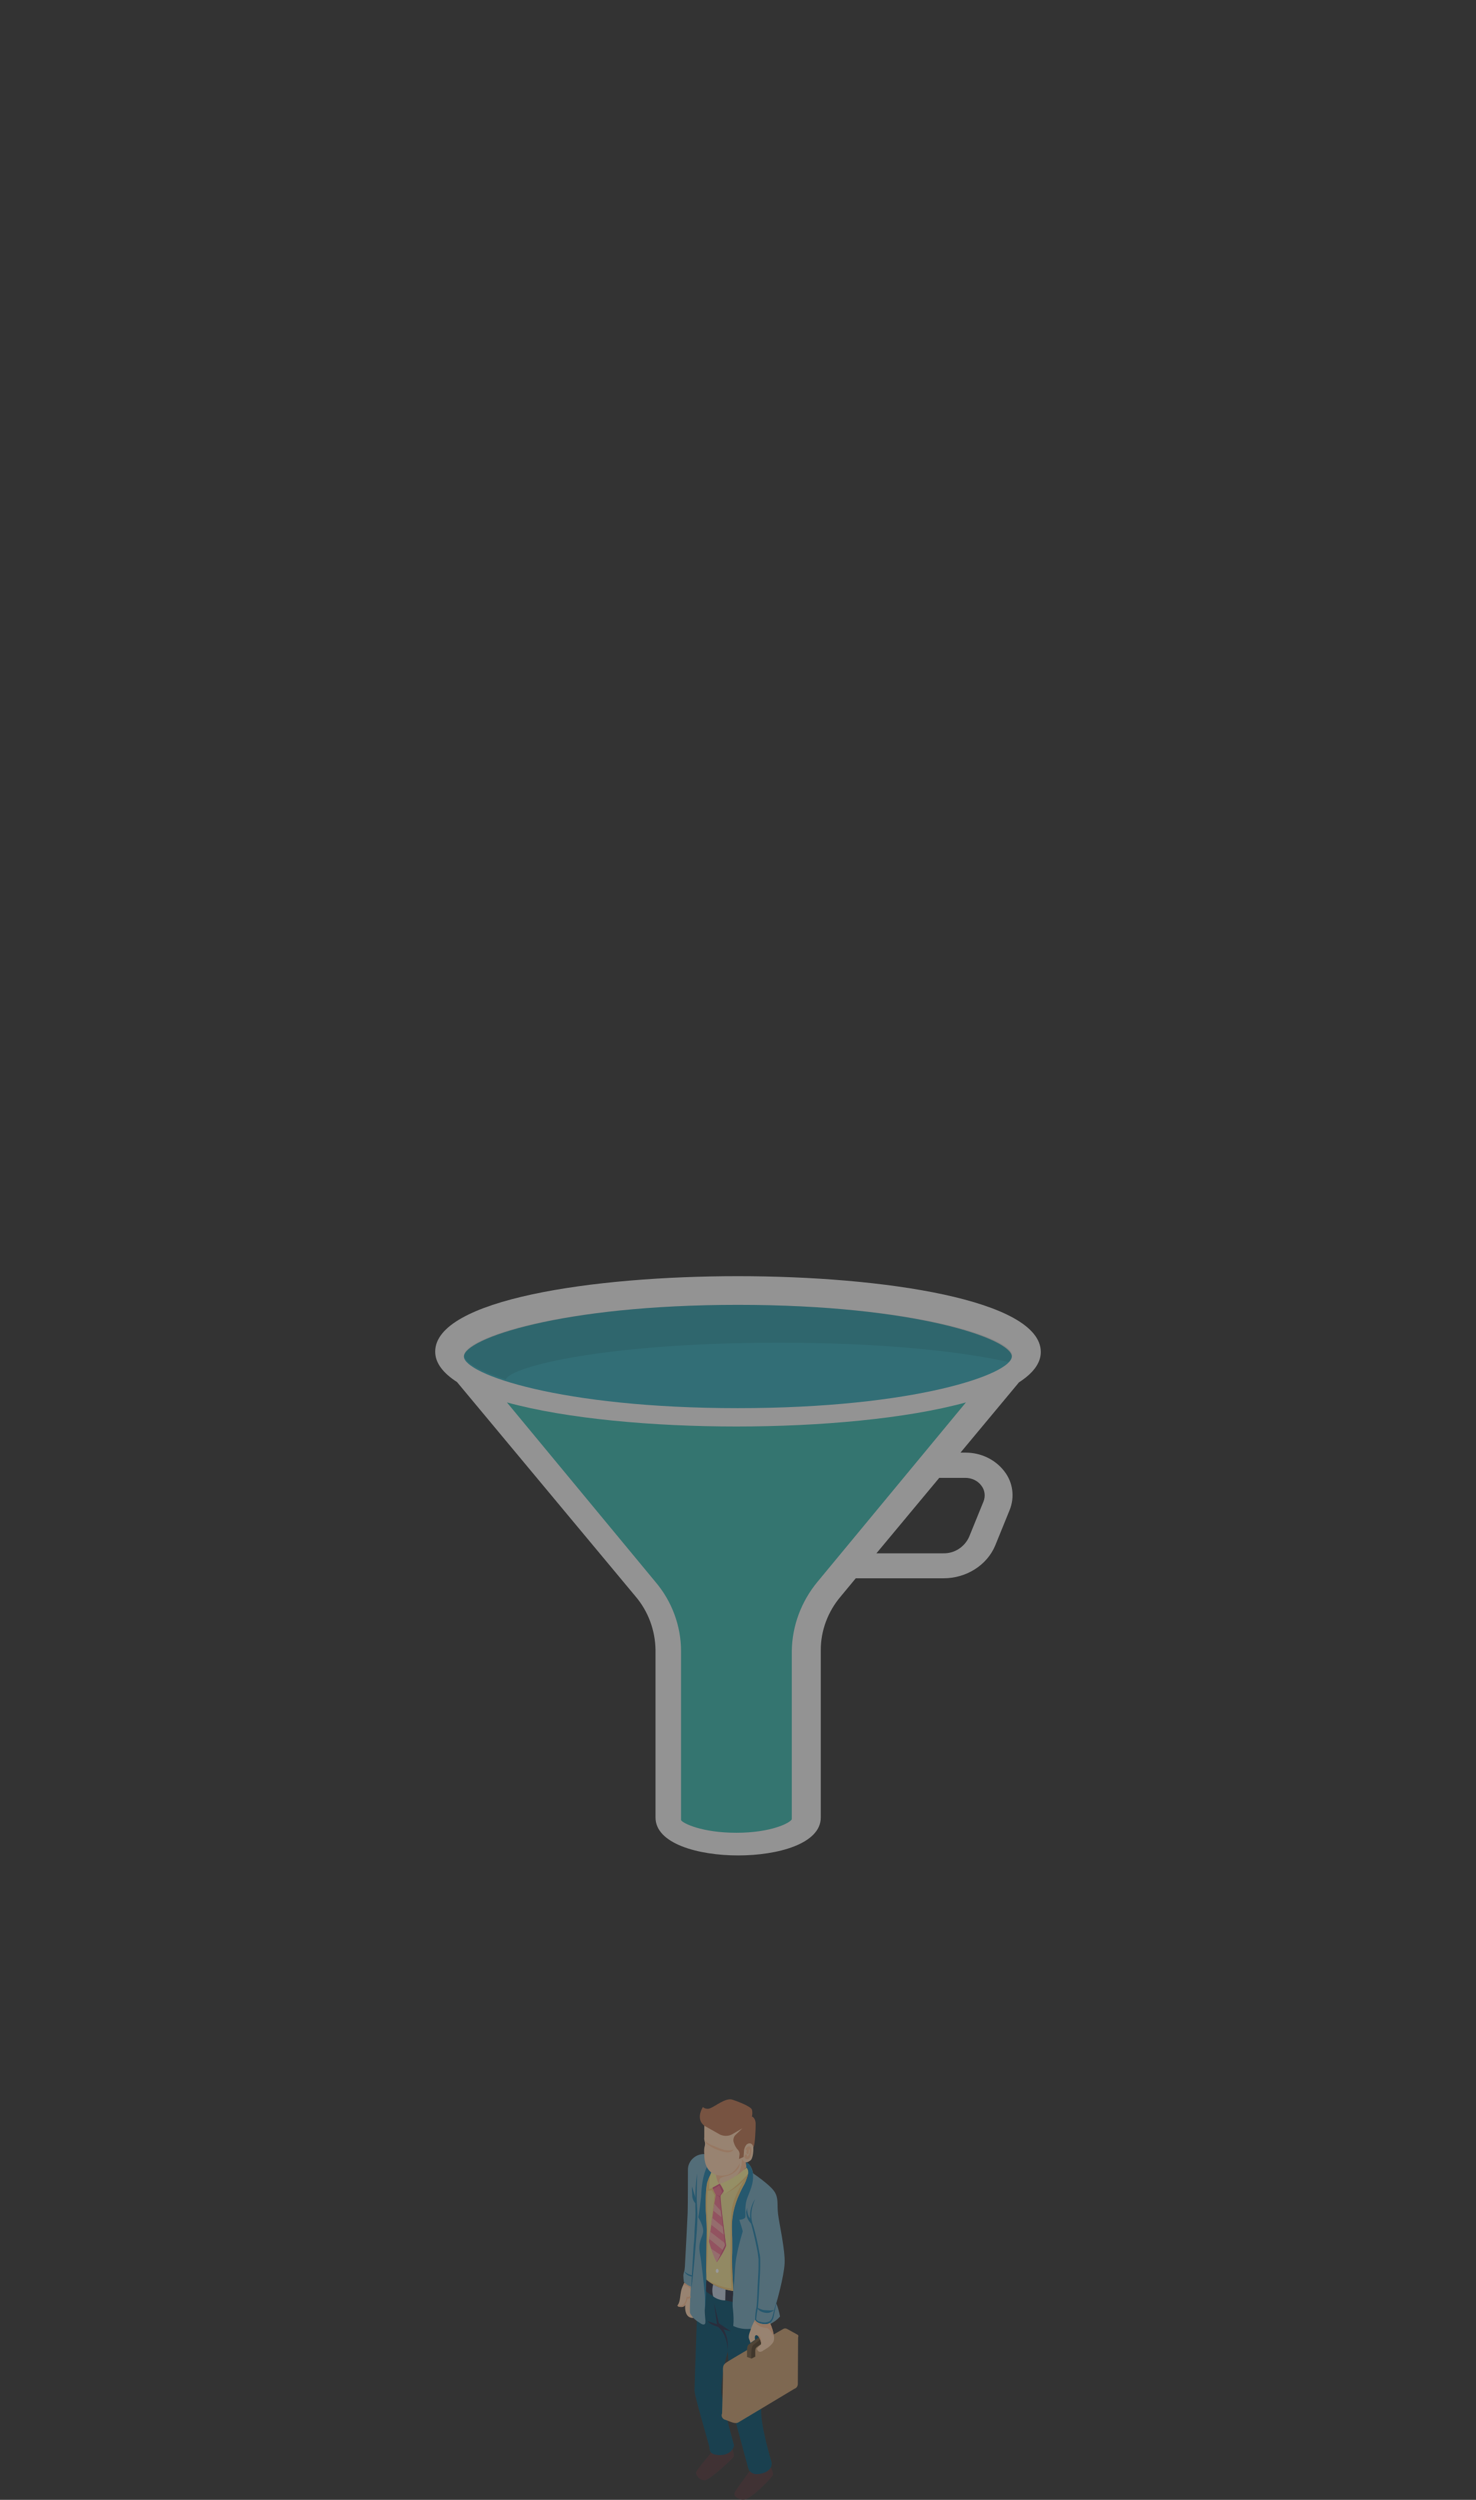 <?xml version="1.0" encoding="utf-8"?>
<!-- Generator: Adobe Illustrator 21.1.0, SVG Export Plug-In . SVG Version: 6.00 Build 0)  -->
<svg version="1.1" id="Layer_1" xmlns="http://www.w3.org/2000/svg" xmlns:xlink="http://www.w3.org/1999/xlink" x="0px" y="0px"
	 viewBox="0 0 514.5 871.3" style="enable-background:new 0 0 514.5 871.3;" xml:space="preserve">
<rect x="0" y="0" width="514.5" height="871.3" fill="#333333" stroke="none"/>
<style type="text/css">
	.st0{opacity:0.5;}
	.st1{fill:#4E3136;}
	.st2{fill:#024E6C;}
	.st3{fill:#FED4AF;}
	.st4{fill:#FBBD92;}
	.st5{fill:#CA9E6F;}
	.st6{fill:#F2E094;}
	.st7{fill:#F2738E;}
	.st8{fill:#73A7BE;}
	.st9{fill:#197DAA;}
	.st10{fill:#F7EB98;}
	.st11{fill:#BC734F;}
	.st12{fill:#252A3D;}
	.st13{fill:#C0CCDD;}
	.st14{fill:#1F2746;}
	.st15{fill:#6D5539;}
	.st16{fill:#FFFFFF;}
	.st17{fill:#4E3C25;}
	.st18{fill:#F0C776;}
	.st19{fill:#DA587C;}
	.st20{fill:#F7A8A7;}
	.st21{fill:#F3F3F3;}
	.st22{fill:#31AABA;}
	.st23{opacity:0.1;fill:#010101;enable-background:new    ;}
	.st24{fill:#35B7AE;}
	.st25{fill:url(#SVGID_1_);}
	.st26{fill:none;}
</style>
<title>Asset 11</title>
<g id="Layer_2" class="st0">
	<g id="Layer_1-2">
		<path class="st1" d="M261.6,861c0,0-5.2,6.8-5.5,7.8s0.1,1.7,2.5,2.5s10.5-7.8,10.8-8.6s-0.9-3.1-0.9-3.1S265.1,863.6,261.6,861z"
			/>
		<path class="st1" d="M248.1,854.7c0,0-5.5,6.3-5.5,7.2c0.3,1.4,1.5,2.5,2.9,2.6c1.7,0.2,10-7.7,10.3-8.3s-0.7-3-0.7-3L248.1,854.7
			z"/>
		<path class="st2" d="M242.9,808.8c0,0-0.8,22.4-0.8,24.4s4.6,17.2,5.2,19.8c-0.1,1.1,0.5,2.1,1.5,2.4c1.5,0.5,5.9,0.9,7.1-3
			c0,0-4.2-15-4.4-18.3s0.6-9.1,2.2-14.5c0,0,0.9,17.7,1.6,20.3c0.7,2.6,5.5,20.3,5.5,20.3s0.6,3,4.8,1.9s3.3-4.1,3.3-4.1
			s-4.2-13.7-3.5-18.9c0,0,0.6-32.8,0.3-36c0,0-15.1-3-19.4-5.9C246.3,797.2,242.9,799,242.9,808.8z"/>
		<path class="st3" d="M238.6,795.6c-0.5,0.9-1,1.9-1.2,3c-0.3,1.3-0.3,3.4-1,4.6c0,0-0.9,0.8,0.9,0.9s1.6-1.3,1.6-1.3
			s-0.8,5.1,2.6,5.1l0.8-0.1l-0.3-10.7C241.9,797,239.5,796.4,238.6,795.6z"/>
		<path class="st4" d="M238.6,795.5c0.7,0.7,1.4,1.2,2.3,1.6v1c-0.6-0.9-1.6-1.6-2.7-1.7L238.6,795.5z"/>
		<path class="st5" d="M252.9,823.8c-0.3,0-1,0.6-0.9,2.3s-0.3,15.1-0.3,15.1c-0.4,0.8,0,1.7,0.8,2.1c0.1,0,0.2,0.1,0.3,0.1
			c1.8,0.6,3.4,1.6,4.6,0.9s19.5-11.7,19.5-11.7c0.7-0.2,1.2-0.9,1.2-1.7c0-1.4,0.1-16.6,0.1-16.6l-5.7,0.4L252.9,823.8z"/>
		<path class="st6" d="M248.2,756.8c0,0-2.5,3-2.3,9.8s-0.1,21.7,0,23.5s0.3,5.1,0.3,5.1s5.3,4,9.8,3.8c-0.7-3.7-0.9-7.5-0.6-11.2
			c0.6-5.1-0.5-13.8,0.3-17.1s4.4-9.4,5-13.2l-0.4-1.4L248.2,756.8z"/>
		<path class="st7" d="M248.4,762.1c-0.2,0.2,0.4,1.9,1.1,2.9c0.3,0.5,0.9,0.7,1.5,0.4c0,0,0.1-0.1,0.1-0.1l1.5-2.1l-1.7-2.1
			C250,761.3,249.2,761.7,248.4,762.1z"/>
		<path class="st7" d="M249.5,764.7c0,0-1.3,8.6-2.4,16.6c0.7,2.5,1.7,4.9,2.8,7.2c0,0,2.5-4.3,3.2-5.7c-0.1-0.3-2.3-17.8-2.3-17.8
			L249.5,764.7z"/>
		<path class="st8" d="M260.2,755.4c0,0,1.6,1.1-0.3,5.1s-4.9,9-4.6,16s0.1,13.7,0.3,18.5c0.2,4.1-0.5,7.5-0.1,10
			c0.2,1.9,0.3,3.8,0.1,5.7c2.1,1,4.5,1.3,6.8,0.9c0,0,6.1-0.2,9.5-4.2c-0.3-1.6-0.7-3.1-1.3-4.6c0,0,2.7-9.3,2.9-14
			s-1.9-13.8-2.3-17.2s0.3-5.4-1.3-7.8s-7.4-6.3-7.4-6.3s-0.4-3-2.4-3.8L260.2,755.4z"/>
		<path class="st8" d="M245.7,750.8c-3-0.2-5.7,2.1-5.9,5.1c0,0,0,0.1,0,0.1c0,0,0,12.5-0.1,15.3s-0.8,15.6-0.9,17.5
			c0,0.8-0.1,1.7-0.2,2.5c-0.2,0.6-0.4,1.3-0.4,1.9c0,0.7,0.1,1.5,0.2,2.2c0.7,0.7,1.5,1.2,2.4,1.6c0,0-0.4,6.4-0.3,9.1
			c0.5,1.1,1.3,2,2.2,2.7c1.4,0.9,2.2,1.7,2.9,1.3s-0.1-3,0.1-5.6s0.4-13.8,0.4-19s0.3-9.9,0-13.5s-0.4-12.5,1.8-15.1
			C248.1,757.1,245.6,755.5,245.7,750.8z"/>
		<path class="st9" d="M243,757.5c0,1.7-0.1,3.3-0.1,5s-0.1,3.3,0,5s0.2,3.3,0.2,5s-0.1,3.3-0.2,5s-0.3,3.3-0.4,5s-0.3,3.3-0.4,5
			l-0.5,5c-0.2,1.7-0.3,3.3-0.6,5c0-1.7,0.1-3.3,0.2-5l0.3-5c0.1-1.7,0.2-3.3,0.3-5c0.2-1.6,0.3-3.3,0.3-4.9c0.1-1.7,0.2-3.3,0.3-5
			s-0.1-3.3,0-5C242.3,764.2,242.5,760.8,243,757.5z"/>
		<path class="st10" d="M250.8,761.2c3.5-1.2,6.7-3.2,9.4-5.7c0,0,0.6,0.3,0.7,2c-2.4,2.8-5.2,5.2-8.3,7.1
			C252.2,763.4,251.6,762.2,250.8,761.2z"/>
		<path class="st10" d="M249.6,758c0,0,0.1,2.3,1.1,3.2c-1.1,0.7-2.3,1.3-3.6,1.7c0,0-0.1-4.5,0.8-6
			C248.4,757.4,249,757.7,249.6,758z"/>
		<path class="st9" d="M241.2,762.1l0.9,2.9c0.2,0.5,0.3,0.9,0.4,1.4c0.1,0.5,0.1,1.1,0,1.6h-0.1c-0.3-0.4-0.6-0.8-0.8-1.3
			c-0.2-0.5-0.3-1-0.3-1.5C241.3,764.1,241.1,763.2,241.2,762.1L241.2,762.1z"/>
		<path class="st9" d="M245.8,804.3c0.6-7.3,0.7-26,0.5-28.6c-0.2-3.7-0.7-10.9,0.3-15.2l1.4-3.5l-1.4-2c0,0-1.9,2.6-2.2,10.6
			c0,0-0.7,6.2-1,7.2c0,0,2,3.2,1.7,5.2s-1.9,3.5-1.1,7.6c0.6,3.1,1.4,11.2,1.7,14.6c0.1,1,0,5.3,0,5.3L245.8,804.3z"/>
		<path class="st3" d="M250.8,761.2c3.5-1.2,6.7-3.1,9.3-5.7l-0.2-1.9c0.5,0.2,1.1-0.2,1.7-0.6s1.1-2.4,1-4.6s-1.9-1.6-1.9-1.6
			s-0.3-7.3-0.2-7.7c0.2-1.4-0.3-2.8-1.3-3.7c-6.3-3.7-9.2,0.2-11.7,0.5s-2,4.1-2,4.1v4.9c-0.1,0.5,0,0.9,0.1,1.4
			c0.2,0.5,0.2,1,0.1,1.5c-0.3,1-0.3,2-0.2,3c-0.1,5.9,3.4,7,3.8,7.1S249.5,759.9,250.8,761.2z"/>
		<path class="st11" d="M245,734.4c0.7,0.6,1.7,0.8,2.6,0.4c1.6-0.6,5.4-3.7,7.6-3s6.5,2.4,6.9,3.5c0.2,0.8,0.2,1.6,0,2.4
			c0,0,1.3,0.4,1.3,2.6s-0.2,6.6-0.7,8.1c0,0-0.6-2.2-2.4-1c-0.7,0.8-1,1.8-1,2.8l-0.1,1.6l-1.6,0.7l0.2-1.7c0-0.5-0.2-1-0.5-1.4
			c-0.8-0.8-1.3-1.8-1.6-2.9c-0.2-0.9,0.1-1.9,0.8-2.5l2.3-2.2l-3.6,2.1c-1.3,0.7-2.9,0.7-4.2,0.1l-5.5-3.1
			C245.4,740.8,242.4,738.9,245,734.4z"/>
		<path class="st4" d="M249.6,758c1.9,0.6,3.9,0.3,5.6-0.7c1.1-0.9,2-2,2.6-3.3c0,0,0.4,2.2-3,3.9c-1.4,0.7-2.5,0.6-3.5,1.2
			c-0.5,0.3-0.7,1-0.6,2C250,760.2,249.7,759.1,249.6,758z"/>
		<path class="st4" d="M245.7,746.1c0.8,0.8,1.9,1.5,3,1.8c1.3,0.6,2.6,1.1,4,1.5c2.4,0.3,3-0.3,3-0.3s-0.3,1.5-3,1
			c-2.4-0.5-4.6-1.5-6.5-3C246.1,746.7,245.9,746.4,245.7,746.1z"/>
		<path class="st4" d="M260,753.6c-0.3,0-0.5-0.1-0.7-0.3c-0.2-0.1-0.4-0.6-0.7-0.7c0,0,0.2,3.9-2.1,5.8c1.3-0.9,2.6-1.9,3.7-3
			L260,753.6z"/>
		<path class="st5" d="M252.8,824.7l3.9,2.2c0.3,0.2,0.6,0.2,0.9,0l20.5-12.2c0.2-0.2,0.3-0.5,0.1-0.8c0,0-0.1-0.1-0.1-0.1l-3.8-2.1
			c-0.4-0.2-0.8-0.2-1.2,0c-1.8,1-7.3,4.3-12.2,7.1c-3.5,2.1-6.7,3.9-8.1,4.9C252.7,823.9,253,824.3,252.8,824.7z"/>
		<path class="st4" d="M259.7,749.3c0,0,0.8-1.6,1.7-1.1s0.4,3.5-0.3,4.1c-0.4,0.4-1,0.4-1.3,0c-0.2-0.2-0.3-0.4-0.3-0.6
			c0,0,0-0.7,0.6-0.8s0,0.9,0.5,0.7c0.6-0.6,0.9-1.5,0.7-2.4c-0.3-0.6-0.3,1.3-0.4,1.5s-1,0-0.7-0.6
			C260.4,749.3,260.2,749.1,259.7,749.3z"/>
		<path class="st9" d="M238.6,791.6c0,0,0.6,1,2.8,1.5l-0.1,0.4C241.2,793.5,239,793.2,238.6,791.6z"/>
		<path class="st3" d="M263.2,808.6c-0.7,1.2-1.3,2.5-1.7,3.9c0,0-0.8,1.8-0.4,2.7s0.5,1.4,0.5,1.4l1.6-1.1c0,0-0.4-1.6,0.5-1.6
			s1.4,2.2,1.6,2.7s-1.6,1.7-1.4,2.2s0.7,1.6,2.4,0.3c0,0,2.5-1.3,3.3-2.9s-0.7-5.7-1.4-6.9C268.2,809.6,265.6,811.2,263.2,808.6z"
			/>
		<path class="st9" d="M263.2,766.5c-0.7,1.6-1.2,3.3-1.3,5c-0.1,1.6,0.2,3.2,0.8,4.7c0.8,2.9,1.5,5.9,2,8.9
			c0.2,0.8,0.3,1.6,0.3,2.4v2.4c0,1.6-0.1,3.2-0.2,4.8c-0.2,3.2-0.3,6.4-0.6,9.6l0,0c-0.3,1.4-0.5,2.8-0.6,4.2v-0.1
			c0.1,0.2,0.3,0.3,0.5,0.5c0.2,0.2,0.5,0.3,0.8,0.3c0.5,0.2,1.1,0.3,1.7,0.3c0.6,0,1.1-0.2,1.6-0.4c0.5-0.4,0.8-0.8,1-1.4l0,0
			c0.6-2.2,1.1-4.3,1.7-6.4c-0.4,2.2-0.9,4.4-1.3,6.5l0,0c-0.2,0.6-0.5,1.2-1,1.7c-0.5,0.4-1.2,0.6-1.8,0.6c-0.6,0-1.3-0.1-1.9-0.3
			c-0.7-0.2-1.3-0.6-1.7-1.2l0,0v-0.1c0-1.5,0.2-3,0.5-4.4v0.1c0.3-3.1,0.3-6.4,0.5-9.6c0.1-1.6,0.2-3.2,0.2-4.8c0-0.8,0-1.6,0-2.4
			c-0.1-0.8-0.2-1.6-0.3-2.4c-0.6-3.1-1.3-6.3-2.1-9.3C261,772.6,261.4,769.2,263.2,766.5z"/>
		<path class="st9" d="M263.8,804.3c0.5,0.2,1,0.4,1.5,0.6c0.5,0.2,1,0.3,1.5,0.3c0.5,0,1,0.1,1.5,0.1s1-0.1,1.6-0.1
			c-0.5,0.3-1,0.6-1.5,0.8c-0.5,0.2-1.1,0.2-1.7,0.1c-0.6-0.1-1.2-0.3-1.7-0.6C264.5,805.2,264.1,804.8,263.8,804.3z"/>
		<path class="st12" d="M246.2,794.5c2.7,2.2,5.9,3.6,9.4,4l-0.2,2v1.8c0,0-6.3-0.9-9.3-3.7L246.2,794.5z"/>
		<path class="st13" d="M248.6,796.2c-0.4,1.4-0.4,2.8,0,4.2c1.2,0.9,2.7,1.4,4.2,1.4l0.1-3.9C251.4,797.6,249.9,797,248.6,796.2z"
			/>
		<path class="st14" d="M248.9,802.6l1.7,7.2l4.2,2.8l-2.6-0.7c1.1,1.9,1.6,4.1,1.5,6.3v2c0,0,0.3-6.5-3.7-9.4L248.9,802.6z"/>
		<path class="st4" d="M236.4,803.3c0,0,1.1,1.2,2.3-0.7c0.2-0.4,0.4-0.8,0.5-1.3c0.1-0.5,0.2-0.9,0.2-0.9s0.6,0.2,0.1,1.4
			c-0.2,0.6-0.5,1.2-0.8,1.7c-0.5,0.5-1.3,0.7-2,0.5c0,0-0.6-0.2-0.5-0.5L236.4,803.3z"/>
		<path class="st15" d="M264.5,814.7l-3.3,2.3c0,0-0.8,0.3-0.8,1.9v2.6l1.6,0.6l1.3-0.7v-1.7c0,0-0.1-1,0.3-1.4s1.1-0.7,1.7-1.2
			C265.2,816.2,265,815.4,264.5,814.7z"/>
		<ellipse class="st16" cx="250" cy="791.5" rx="0.5" ry="0.7"/>
		<path class="st4" d="M239.4,800.6c0,0,1.1,0.1,1.3-0.6v0.9c0,0-0.3,0.3-1.3,0.3V800.6z"/>
		<path class="st9" d="M255.5,799.5c0,0,0.4-2.7,0.7-8.6s2.7-12.9,2.7-13.2s-1.2-4-1.2-4s1.5-0.1,2-0.7s-0.5-3.7,0.9-7.2
			s2.2-5.5,1.8-8.6c0,0-0.6-3-2.4-3.6l0.2,1.9c0,0,2,1.1-1,6.3c0,0-4.3,6.9-4.1,14.2c0,0,0.3,8,0.1,10.2S255.8,797,255.5,799.5z"/>
		<path class="st17" d="M261.9,822l1.3-0.7v-2.1c0-0.6,0.3-1.1,0.8-1.4l1.3-1c-0.1-0.5-0.2-0.9-0.3-1.4c-0.8,0.7-1.6,1.3-2.4,1.9
			C261.6,818.2,261.9,822,261.9,822z"/>
		<path class="st9" d="M260.4,769.5c0,1.1,0.2,2.1,0.6,3.1l0.7,0.9c0.1,0.5,0.1,1,0.1,1.5c-0.7-0.7-1.2-1.5-1.5-2.5
			c-0.1-0.5-0.2-1-0.2-1.5C260.2,770.5,260.3,770,260.4,769.5z"/>
		<path class="st18" d="M246.2,794.5c0,0,2.9,3.1,9.4,4c0,0-0.3-6.2-0.4-8.4s0.1-10.2,0-10.9c-0.4-4.4,0.3-8.9,1.9-13
			c0,0,1.4-3.3,2.5-5.2c0.5-1.1,0.9-2.2,1.2-3.3c0,0-4.6,5.2-8.2,7c2.6-1.2,5-2.9,6.9-5c0,0-3.7,5.5-4.4,10.2s-0.4,19.5-0.4,21.6
			s0.3,6.1,0.3,6.1S251.5,797.6,246.2,794.5z"/>
		<path class="st18" d="M247.5,758.2c-0.2,1.6-0.3,3.2-0.3,4.8c0.4-0.1,0.8-0.2,1.2-0.4c0.2,0.9,0.5,1.7,1,2.4c0,0-1.3,8.5-1.6,10.5
			l1.3-10.3l-1-1.8c-0.5,0.1-0.9,0.2-1.4,0.2c-0.2,2.5-0.3,4.9-0.2,7.4c0.4,7.9,0.3,15.8-0.4,23.7c0,0,0.1-13.6,0.2-15.4
			c0.1-2.9,0-5.8-0.3-8.7c0,0-0.2-7,0.5-9.9C246.8,759.8,247.1,759,247.5,758.2z"/>
		<path class="st19" d="M248.6,763c0,0,1.6-0.9,2.1-1.3l1,2.2c-0.2,0.5-0.5,1-0.9,1.5l-1.3-0.5l1.3,0.8l1.9,16.8c0,0-2,4.3-2.8,5.9
			c0,0,2.6-3.6,3.2-5.7c0,0-2.2-16.7-1.9-17.5c0.4-0.5,0.8-1,1.1-1.6c-0.4-0.9-0.8-1.7-1.4-2.5l-2.3,1.3
			C248.4,762.5,248.4,762.7,248.6,763z"/>
		<polygon class="st20" points="249,768.1 251.2,770.5 251.5,772.8 248.6,770.5 		"/>
		<polygon class="st20" points="248.2,773 251.9,776.1 252.3,778.9 247.9,775.4 		"/>
		<polygon class="st20" points="247.5,777.8 252.5,781.7 252.7,782.6 251.9,784.2 247.2,780.3 		"/>
		<path class="st20" d="M247.9,783.8l3.2,2.1l-1.3,2.6C249,787,248.4,785.4,247.9,783.8z"/>
		<path class="st14" d="M250.3,811c0,0-2.8-0.7-3.6-2c0,0,2.5,0.9,3.6,1.2V811z"/>
		<path class="st4" d="M263.2,808.6c0,0,0.4,1.4,3.7,1.5c0,0,1.1,0,1.4-0.5c0.8,1.5,1.3,3.2,1.5,4.9c0,0-1.2-2.6-2.5-3.1
			c-1.8,0-3.4-0.9-4.4-2.4L263.2,808.6z"/>
		<path class="st4" d="M265.4,817c0,0-0.5-2.8-1.7-3.1c0,0,1.8-0.8,1.7,3.3"/>
		<path class="st21" d="M257.2,444.8c-50.8,0-105.5,8.2-105.5,26.3c0,4,2.8,7.5,7.6,10.6l62.3,74.8c4.4,5.2,6.8,11.8,6.9,18.6v58.4
			c0,9.1,14.9,13.2,28.8,13.2c13.9,0,28.8-4.1,28.8-13.2v-58.4c0-6.8,2.5-13.4,6.9-18.6l5.3-6.4h30.6c7.9,0,15.1-4.5,18-11.4l5-12.3
			c1.9-4.6,1.2-9.8-1.9-13.7c-3.2-4.1-8.2-6.4-13.4-6.4h-1.8l20.4-24.5c4.8-3.1,7.6-6.6,7.6-10.6C362.7,453.1,308,444.8,257.2,444.8
			z M336.5,515.1c2.1,0,4.2,0.9,5.5,2.6c1.3,1.6,1.6,3.8,0.8,5.7l-5,12.3c-1.6,3.5-5.1,5.8-9,5.7h-23.3l21.9-26.3H336.5z"/>
		<path class="st22" d="M257.2,454.8c61.8,0,95.5,11.9,95.5,18s-33.7,18-95.5,18s-95.5-11.9-95.5-18S195.4,454.8,257.2,454.8z"/>
		<path class="st23" d="M271.6,468c37.2,0,64.2,3.2,79.8,6.7c0.8-0.5,1.3-1.4,1.4-2.3c0-6-33.7-17.6-95.5-17.6s-95.5,11.6-95.5,17.6
			c0,2.3,5,5.4,14.5,8.4C178.2,476.2,211.6,468,271.6,468z"/>
		<path class="st24" d="M284.9,551.4c-5.6,6.8-8.8,15.3-8.9,24.1v58.6c-0.6,1.3-7.3,4.7-19.3,4.7s-18.7-3.3-19.3-4.4v-58.9
			c0-8.8-3.2-17.4-8.9-24.1l-51.8-62.6c20.7,5.7,51,8.4,80,8.4s59.3-2.7,80-8.4L284.9,551.4L284.9,551.4z"/>
		
			<linearGradient id="SVGID_1_" gradientUnits="userSpaceOnUse" x1="561.367" y1="242.169" x2="561.377" y2="242.129" gradientTransform="matrix(160 0 0 91 -89655.008 -21336.731)">
			<stop  offset="0" style="stop-color:#FFFFFF;stop-opacity:0.1"/>
			<stop  offset="1" style="stop-color:#FFFFFF;stop-opacity:0"/>
		</linearGradient>
		<path class="st25" d="M276,575.3c0-8.8,3.2-17.4,8.9-24.1l51.8-62.4c-20.7,5.7-51,8.4-80,8.4s-59.3-2.7-80-8.4l99.3,91V575.3
			L276,575.3z"/>
		<rect class="st26" width="514.5" height="516.1"/>
	</g>
</g>
</svg>
